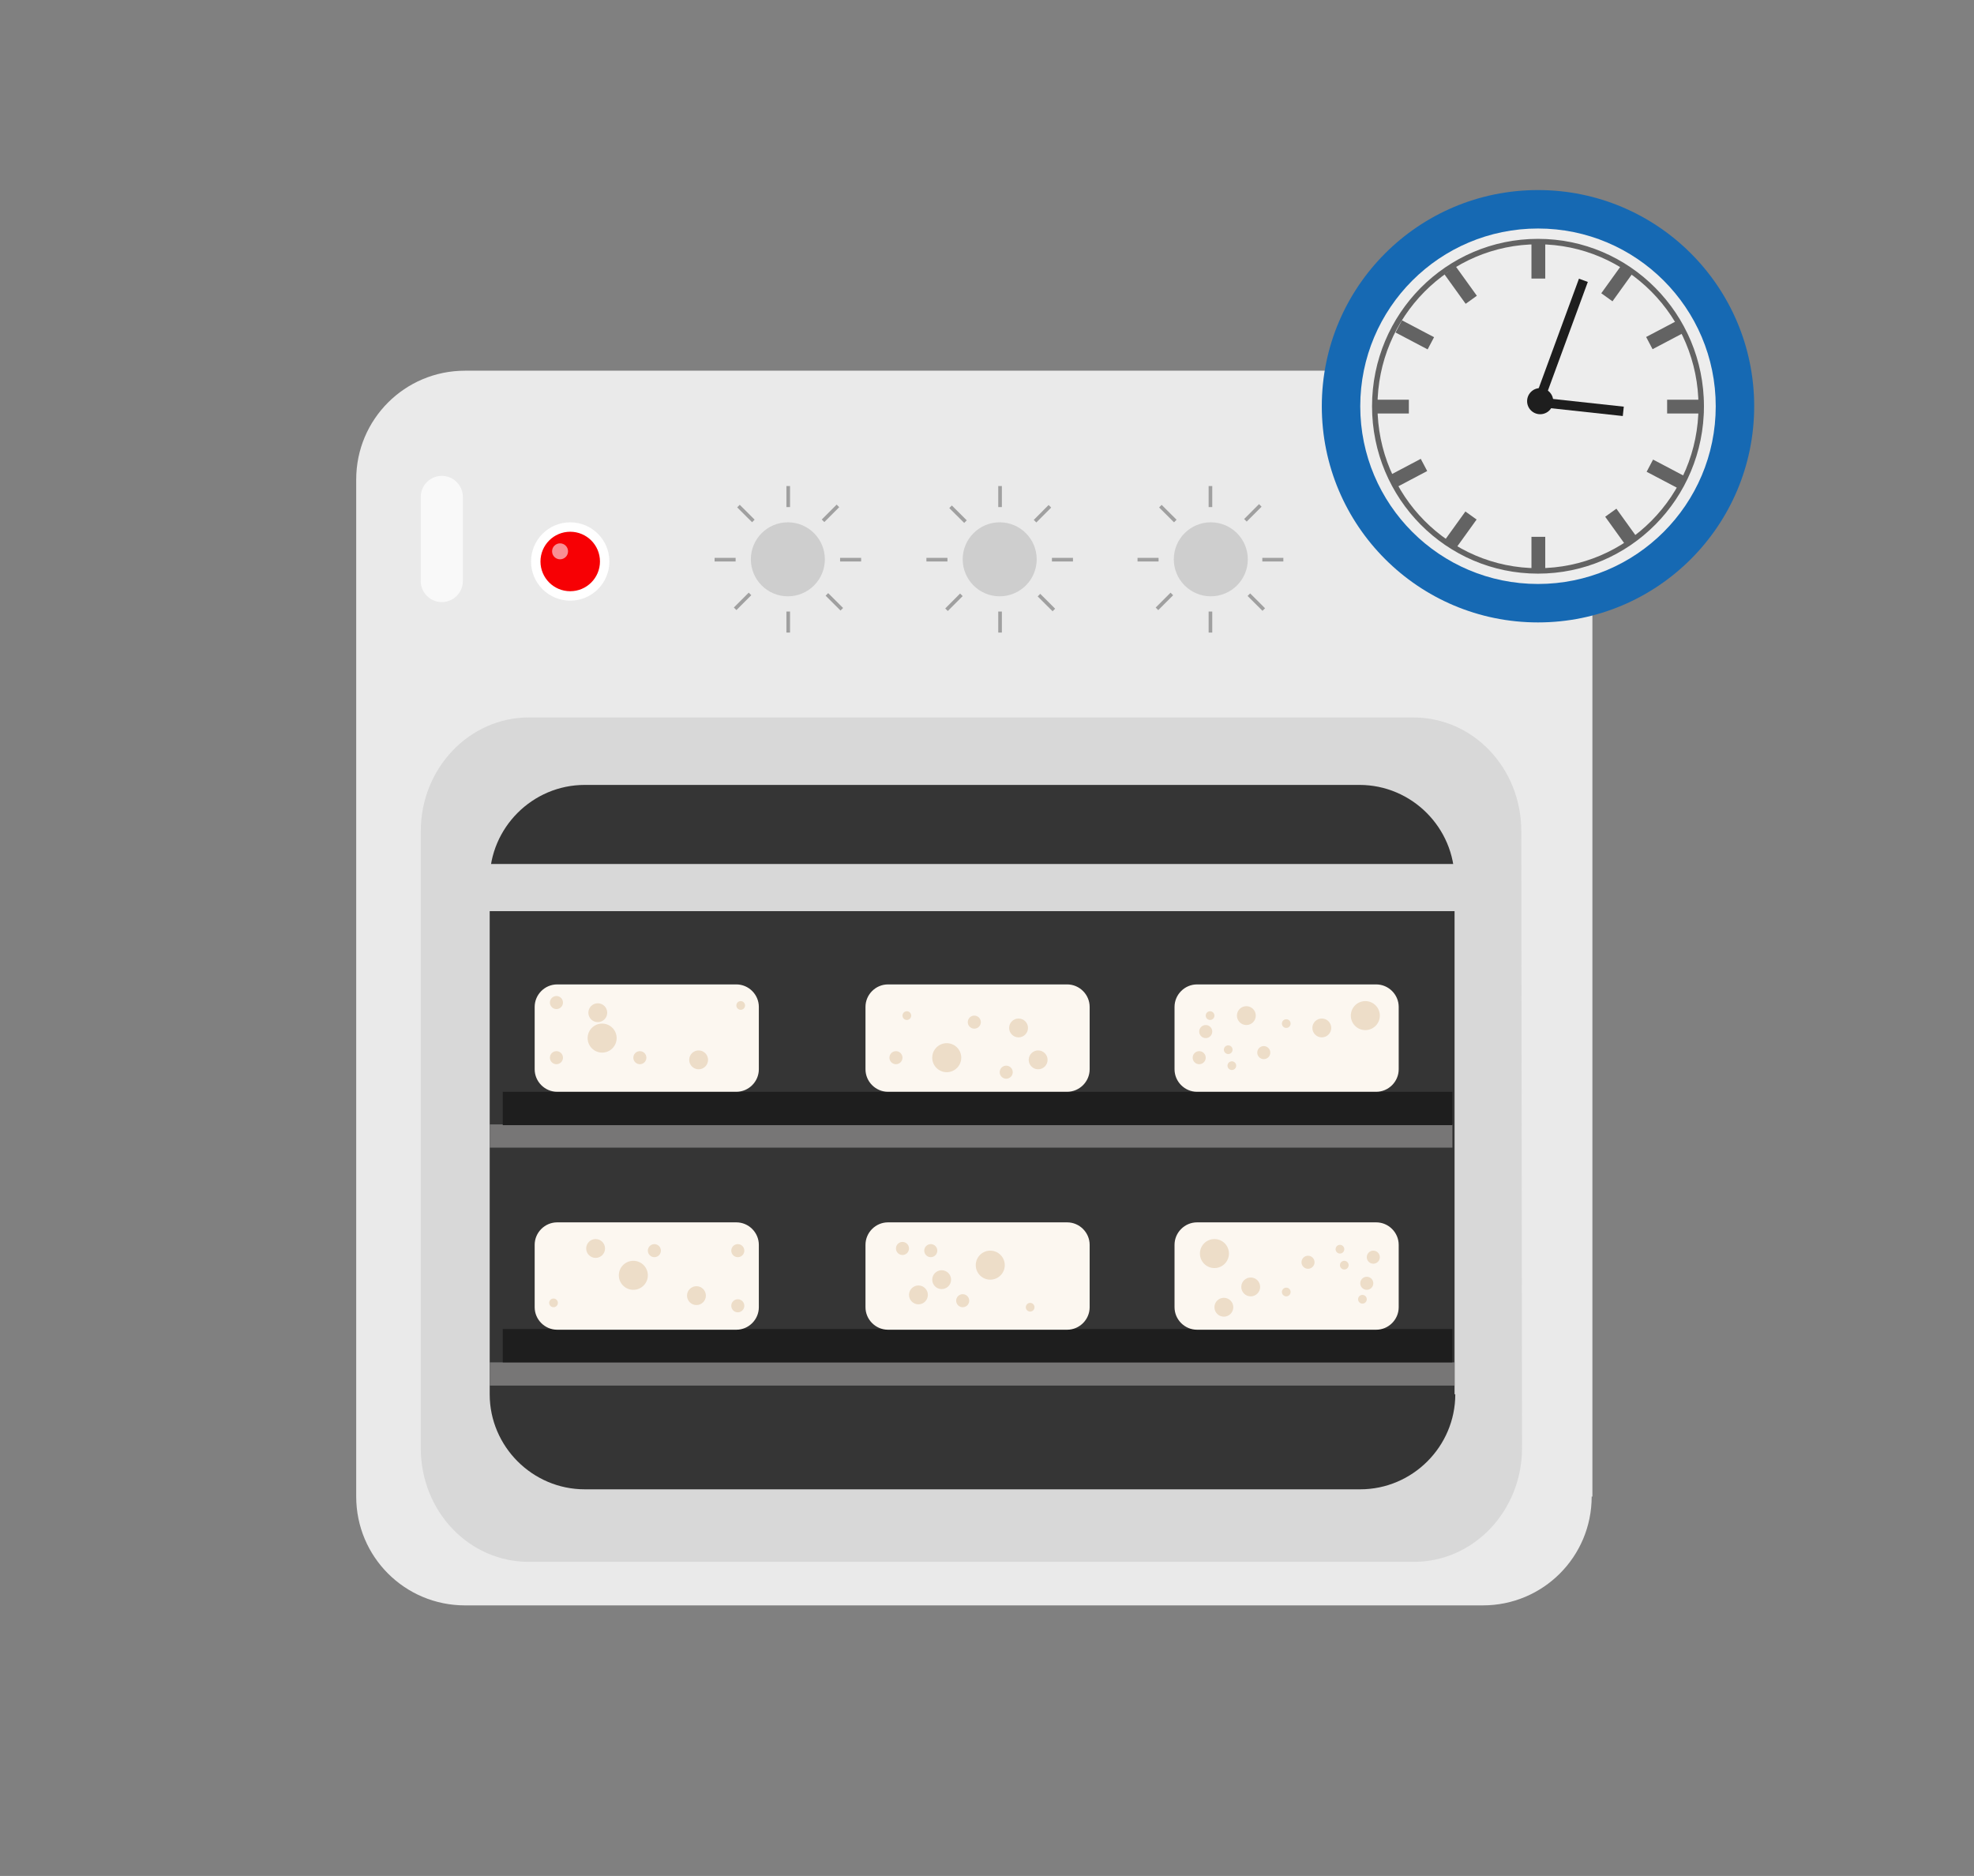 <?xml version="1.0" encoding="utf-8"?>
<!-- Generator: Adobe Illustrator 19.0.0, SVG Export Plug-In . SVG Version: 6.00 Build 0)  -->
<svg version="1.1" xmlns="http://www.w3.org/2000/svg" xmlns:xlink="http://www.w3.org/1999/xlink" x="0px" y="0px"
	 viewBox="71 -4.6 272.1 258.6" style="enable-background:new 71 -4.6 272.1 258.6;" xml:space="preserve">
<rect x="71" y="-4.6" width="272.1" height="258.6" fill="#808080" stroke="none"/>
<style type="text/css">
	.st0{fill:#EAEAEA;}
	.st1{fill:#D8D8D8;}
	.st2{fill:#353535;}
	.st3{fill:#CECECE;}
	.st4{fill:#A0A0A0;}
	.st5{fill:#FFFFFF;}
	.st6{fill:#F70004;}
	.st7{fill:#F98F94;}
	.st8{fill:#777676;}
	.st9{fill:#1E1E1E;}
	.st10{fill:#F9F9F9;}
	.st11{fill:#1669B3;}
	.st12{fill:#EDEDED;}
	.st13{fill:none;stroke:#636363;stroke-width:0.75;}
	.st14{fill:#636363;}
	.st15{fill:#FCF7F0;}
	.st16{fill:#EDDDC8;}
</style>
<g id="owen">
	<path class="st0" d="M290.4,201.7c0,8.3-6.7,15-15,15H135.1c-8.3,0-15-6.7-15-15V61.5c0-8.3,6.7-15,15-15h140.4c8.3,0,15,6.7,15,15
		v140.2H290.4z"/>
	<path class="st1" d="M280.8,195c0,8.7-6.7,15.7-14.9,15.7h-122c-8.3,0-14.9-7-14.9-15.7v-85c0-8.7,6.7-15.7,14.9-15.7h121.9
		c8.3,0,14.9,7,14.9,15.7L280.8,195L280.8,195z"/>
	<path class="st2" d="M271.6,187.6c0,7.2-5.9,13.1-13.1,13.1H151.6c-7.2,0-13.1-5.9-13.1-13.1v-70.9c0-7.2,5.9-13.1,13.1-13.1h106.8
		c7.2,0,13.1,5.9,13.1,13.1v70.9H271.6z"/>
	<g>
		<circle class="st3" cx="237.9" cy="72.5" r="5.1"/>
		<rect x="237.6" y="62.4" class="st4" width="0.5" height="2.9"/>
		<rect x="237.6" y="79.7" class="st4" width="0.5" height="2.9"/>
		<rect x="245" y="72.3" class="st4" width="2.9" height="0.5"/>
		<rect x="227.8" y="72.3" class="st4" width="2.9" height="0.5"/>
		
			<rect x="243.5" y="64.7" transform="matrix(-0.708 -0.707 0.707 -0.708 369.504 285.262)" class="st4" width="0.5" height="2.9"/>
		
			<rect x="231.3" y="76.9" transform="matrix(-0.708 -0.707 0.707 -0.708 340.048 297.48)" class="st4" width="0.5" height="2.9"/>
		<rect x="244" y="77" transform="matrix(0.706 -0.708 0.708 0.706 16.192 195.944)" class="st4" width="0.5" height="2.9"/>
		
			<rect x="231.8" y="64.8" transform="matrix(0.706 -0.708 0.708 0.706 21.244 183.717)" class="st4" width="0.5" height="2.9"/>
		<circle class="st3" cx="208.8" cy="72.5" r="5.1"/>
		<rect x="208.6" y="62.4" class="st4" width="0.5" height="2.9"/>
		<rect x="208.6" y="79.7" class="st4" width="0.5" height="2.9"/>
		<rect x="216" y="72.3" class="st4" width="2.9" height="0.5"/>
		<rect x="198.7" y="72.3" class="st4" width="2.9" height="0.5"/>
		
			<rect x="214.4" y="64.7" transform="matrix(-0.708 -0.706 0.706 -0.708 319.967 264.595)" class="st4" width="0.5" height="2.9"/>
		
			<rect x="202.2" y="76.9" transform="matrix(-0.708 -0.706 0.706 -0.708 290.514 276.823)" class="st4" width="0.5" height="2.9"/>
		<rect x="215" y="77" transform="matrix(0.706 -0.708 0.708 0.706 7.732 175.473)" class="st4" width="0.5" height="2.9"/>
		
			<rect x="202.8" y="64.8" transform="matrix(0.706 -0.708 0.708 0.706 12.796 163.268)" class="st4" width="0.5" height="2.9"/>
		<circle class="st3" cx="179.6" cy="72.5" r="5.1"/>
		<rect x="179.4" y="62.4" class="st4" width="0.5" height="2.9"/>
		<rect x="179.4" y="79.7" class="st4" width="0.5" height="2.9"/>
		<rect x="186.8" y="72.3" class="st4" width="2.9" height="0.5"/>
		<rect x="169.5" y="72.3" class="st4" width="2.9" height="0.5"/>
		
			<rect x="185.3" y="64.7" transform="matrix(-0.708 -0.707 0.707 -0.708 270.078 244.18)" class="st4" width="0.5" height="2.9"/>
		
			<rect x="173.1" y="77" transform="matrix(-0.708 -0.707 0.707 -0.708 240.625 256.398)" class="st4" width="0.5" height="2.9"/>
		
			<rect x="185.8" y="77" transform="matrix(0.706 -0.708 0.708 0.706 -0.886 154.699)" class="st4" width="0.5" height="2.9"/>
		<rect x="173.6" y="64.8" transform="matrix(0.706 -0.708 0.708 0.706 4.175 142.5)" class="st4" width="0.5" height="2.9"/>
	</g>
	<g>
		<circle class="st5" cx="149.6" cy="72.8" r="5.4"/>
		<circle class="st6" cx="149.6" cy="72.8" r="4.1"/>
		<circle class="st7" cx="148.2" cy="71.4" r="1.1"/>
	</g>
	<rect x="138.5" y="150.4" class="st8" width="132.7" height="3.2"/>
	<rect x="134.8" y="114.5" class="st1" width="139.5" height="6.5"/>
	<rect x="140.3" y="145.9" class="st9" width="130.9" height="4.6"/>
	<rect x="138.5" y="183.2" class="st8" width="133" height="3.2"/>
	<rect x="140.3" y="178.6" class="st9" width="130.9" height="4.6"/>
	<path class="st10" d="M134.8,75.5c0,1.6-1.3,2.9-2.9,2.9l0,0c-1.6,0-2.9-1.3-2.9-2.9V63.9c0-1.6,1.3-2.9,2.9-2.9l0,0
		c1.6,0,2.9,1.3,2.9,2.9V75.5z"/>
	<g id="clock">
	</g>
</g>
<g id="clock_1_">
	<circle class="st11" cx="283" cy="51.4" r="29.8"/>
	<circle class="st12" cx="283" cy="51.4" r="24.5"/>
	<ellipse class="st13" cx="283" cy="51.4" rx="22.5" ry="22.7"/>
	<rect x="282.1" y="28.8" class="st14" width="1.9" height="5"/>
	
		<rect x="271.4" y="32.1" transform="matrix(-0.812 0.584 -0.584 -0.812 513.696 -96.262)" class="st14" width="1.9" height="5"/>
	
		<rect x="265" y="39" transform="matrix(-0.466 0.885 -0.885 -0.466 426.678 -174.469)" class="st14" width="1.9" height="5"/>
	<rect x="293" y="31.8" transform="matrix(0.812 0.584 -0.584 0.812 75.299 -165.168)" class="st14" width="1.9" height="5"/>
	
		<rect x="299.7" y="38.9" transform="matrix(0.466 0.885 -0.885 0.466 197.099 -243.839)" class="st14" width="1.9" height="5"/>
	
		<rect x="271.4" y="66" transform="matrix(-0.812 -0.584 0.584 -0.812 453.449 283.167)" class="st14" width="1.9" height="5"/>
	
		<rect x="264.3" y="58" transform="matrix(-0.467 -0.884 0.884 -0.467 335.464 323.393)" class="st14" width="1.9" height="5"/>
	
		<rect x="293.5" y="65.7" transform="matrix(0.812 -0.584 0.584 0.812 15.573 184.687)" class="st14" width="1.9" height="5"/>
	
		<rect x="299.8" y="58.4" transform="matrix(0.466 -0.885 0.885 0.466 106.585 298.542)" class="st14" width="1.9" height="5"/>
	<rect x="282.1" y="69.4" class="st14" width="1.9" height="5"/>
	<rect x="300.8" y="50.5" class="st14" width="5" height="1.9"/>
	<rect x="260.2" y="50.5" class="st14" width="5" height="1.9"/>
	<circle class="st9" cx="283.3" cy="50.7" r="1.8"/>
</g>
<g id="hour">
	
		<rect x="288.4" y="45.7" transform="matrix(0.108 -0.994 0.994 0.108 206.683 333.241)" class="st9" width="1.3" height="11.5"/>
</g>
<g id="minute">
	
		<rect x="285.6" y="33.5" transform="matrix(-0.939 -0.345 0.345 -0.939 540.279 181.155)" class="st9" width="1.3" height="18"/>
</g>
<g id="zapekankas">
	<path class="st15" d="M175.6,142.8c0,1.7-1.4,3.1-3.1,3.1h-24.7c-1.7,0-3.1-1.4-3.1-3.1v-8.6c0-1.7,1.4-3.1,3.1-3.1h24.7
		c1.7,0,3.1,1.4,3.1,3.1V142.8z"/>
	<path class="st15" d="M221.2,142.8c0,1.7-1.4,3.1-3.1,3.1h-24.7c-1.7,0-3.1-1.4-3.1-3.1v-8.6c0-1.7,1.4-3.1,3.1-3.1h24.7
		c1.7,0,3.1,1.4,3.1,3.1V142.8z"/>
	<path class="st15" d="M263.8,142.8c0,1.7-1.4,3.1-3.1,3.1H236c-1.7,0-3.1-1.4-3.1-3.1v-8.6c0-1.7,1.4-3.1,3.1-3.1h24.7
		c1.7,0,3.1,1.4,3.1,3.1V142.8z"/>
	<path class="st15" d="M175.6,175.6c0,1.7-1.4,3.1-3.1,3.1h-24.7c-1.7,0-3.1-1.4-3.1-3.1V167c0-1.7,1.4-3.1,3.1-3.1h24.7
		c1.7,0,3.1,1.4,3.1,3.1V175.6z"/>
	<path class="st15" d="M221.2,175.6c0,1.7-1.4,3.1-3.1,3.1h-24.7c-1.7,0-3.1-1.4-3.1-3.1V167c0-1.7,1.4-3.1,3.1-3.1h24.7
		c1.7,0,3.1,1.4,3.1,3.1V175.6z"/>
	<path class="st15" d="M263.8,175.6c0,1.7-1.4,3.1-3.1,3.1H236c-1.7,0-3.1-1.4-3.1-3.1V167c0-1.7,1.4-3.1,3.1-3.1h24.7
		c1.7,0,3.1,1.4,3.1,3.1V175.6z"/>
</g>
<g id="drops">
	<g>
		<circle class="st16" cx="153.4" cy="135" r="1.3"/>
		<circle class="st16" cx="167.3" cy="141.5" r="1.3"/>
		<circle class="st16" cx="154" cy="138.5" r="2"/>
		<circle class="st16" cx="147.7" cy="141.2" r="0.9"/>
		<circle class="st16" cx="147.7" cy="133.6" r="0.9"/>
		<circle class="st16" cx="159.2" cy="141.2" r="0.9"/>
		<circle class="st16" cx="173.1" cy="134" r="0.6"/>
		<circle class="st16" cx="167" cy="174" r="1.3"/>
		<circle class="st16" cx="153.1" cy="167.5" r="1.3"/>
		<circle class="st16" cx="158.3" cy="171.2" r="2"/>
		<circle class="st16" cx="172.7" cy="167.8" r="0.9"/>
		<circle class="st16" cx="172.7" cy="175.4" r="0.9"/>
		<circle class="st16" cx="161.2" cy="167.8" r="0.9"/>
		<circle class="st16" cx="147.3" cy="175" r="0.6"/>
		<circle class="st16" cx="211.4" cy="137.1" r="1.3"/>
		<circle class="st16" cx="214.1" cy="141.5" r="1.3"/>
		<circle class="st16" cx="201.5" cy="141.2" r="2"/>
		<circle class="st16" cx="194.5" cy="141.2" r="0.9"/>
		<circle class="st16" cx="209.7" cy="143.2" r="0.9"/>
		<circle class="st16" cx="205.3" cy="136.3" r="0.9"/>
		<circle class="st16" cx="196" cy="135.4" r="0.6"/>
		<circle class="st16" cx="197.6" cy="173.9" r="1.3"/>
		<circle class="st16" cx="200.8" cy="171.8" r="1.3"/>
		<circle class="st16" cx="207.5" cy="169.8" r="2"/>
		<circle class="st16" cx="195.4" cy="167.5" r="0.9"/>
		<circle class="st16" cx="199.3" cy="167.8" r="0.9"/>
		<circle class="st16" cx="203.7" cy="174.7" r="0.9"/>
		<circle class="st16" cx="213" cy="175.6" r="0.6"/>
		<circle class="st16" cx="253.2" cy="137.1" r="1.3"/>
		<circle class="st16" cx="242.8" cy="135.4" r="1.3"/>
		<circle class="st16" cx="259.2" cy="135.4" r="2"/>
		<circle class="st16" cx="236.3" cy="141.2" r="0.9"/>
		<circle class="st16" cx="237.2" cy="137.6" r="0.9"/>
		<circle class="st16" cx="245.2" cy="140.5" r="0.9"/>
		<circle class="st16" cx="237.8" cy="135.4" r="0.6"/>
		<circle class="st16" cx="248.3" cy="136.5" r="0.6"/>
		<circle class="st16" cx="240.3" cy="140.1" r="0.6"/>
		<circle class="st16" cx="240.8" cy="142.3" r="0.6"/>
		<circle class="st16" cx="243.4" cy="172.8" r="1.3"/>
		<circle class="st16" cx="239.7" cy="175.6" r="1.3"/>
		<circle class="st16" cx="238.4" cy="168.2" r="2"/>
		<circle class="st16" cx="260.3" cy="168.7" r="0.9"/>
		<circle class="st16" cx="259.4" cy="172.3" r="0.9"/>
		<circle class="st16" cx="251.3" cy="169.4" r="0.9"/>
		<circle class="st16" cx="258.8" cy="174.5" r="0.6"/>
		<circle class="st16" cx="248.3" cy="173.5" r="0.6"/>
		<circle class="st16" cx="256.3" cy="169.8" r="0.6"/>
		<circle class="st16" cx="255.7" cy="167.6" r="0.6"/>
	</g>
</g>
</svg>
